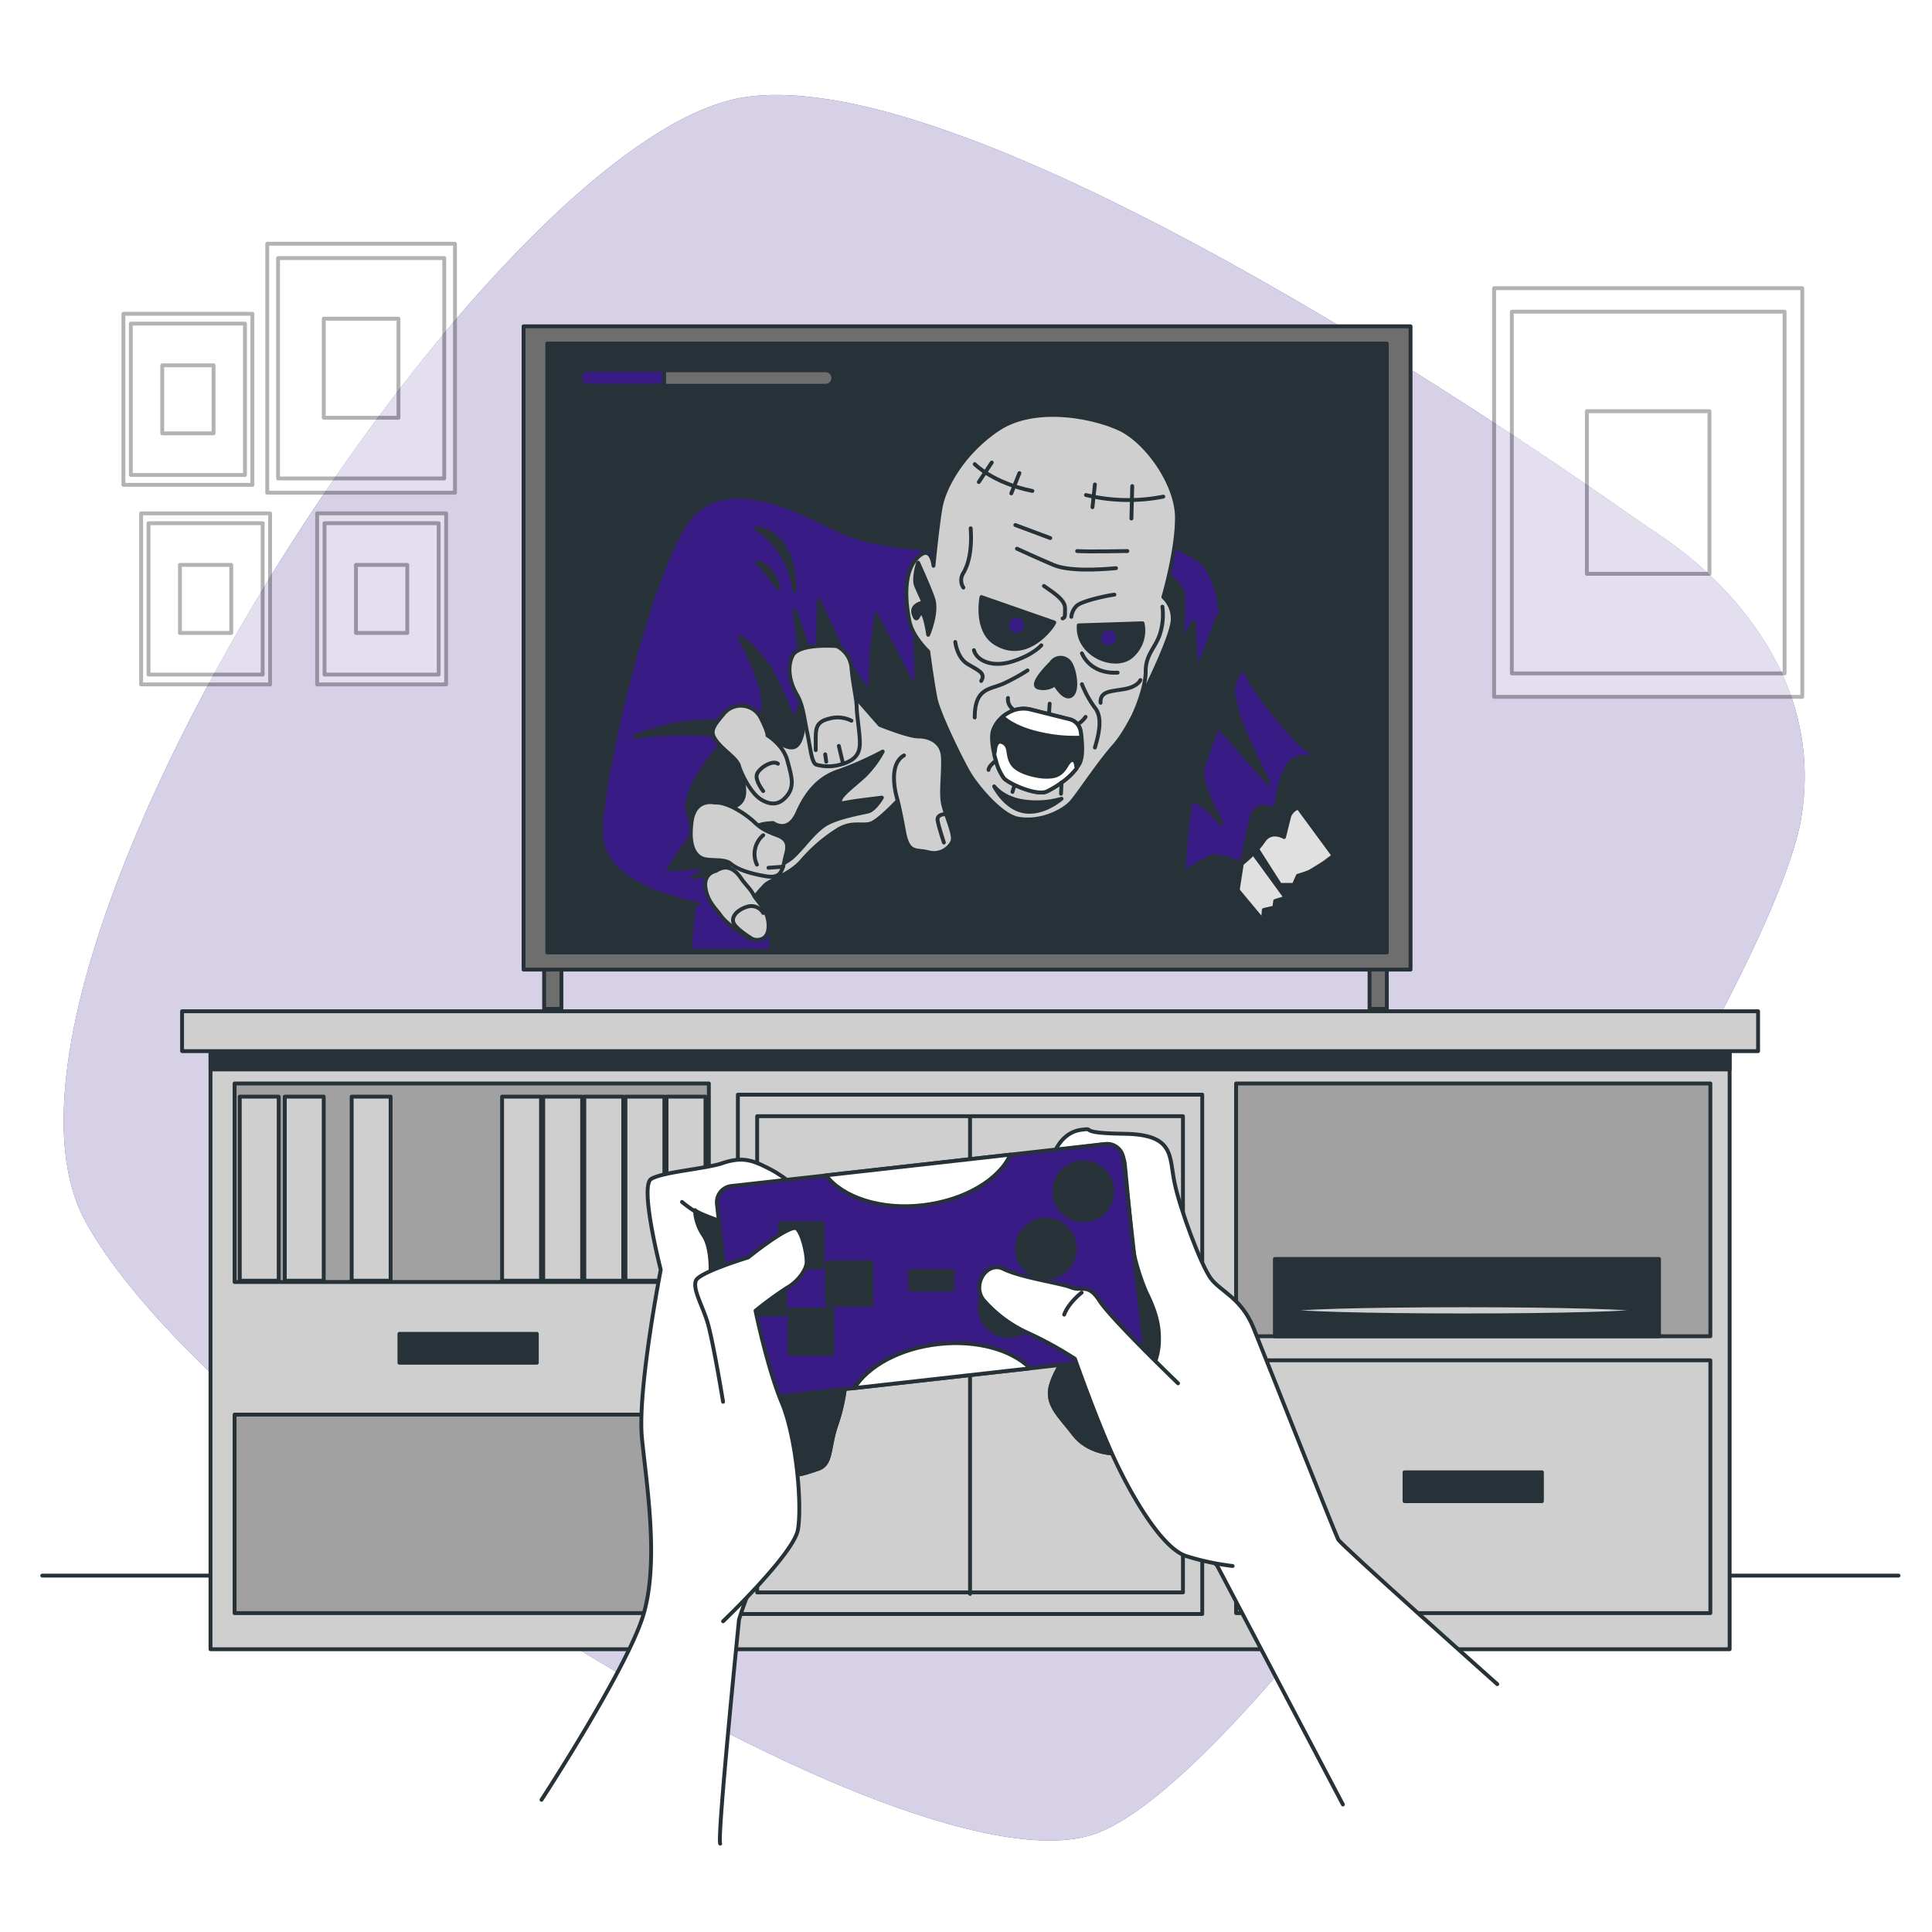 <svg class="animated" id="freepik_stories-horror-video-game" xmlns="http://www.w3.org/2000/svg" viewBox="0 0 500 500" version="1.1" xmlns:xlink="http://www.w3.org/1999/xlink" xmlns:svgjs="http://svgjs.com/svgjs"><style>svg#freepik_stories-horror-video-game:not(.animated) .animable {opacity: 0;}svg#freepik_stories-horror-video-game.animated #freepik--background-simple--inject-273 {animation: 6s Infinite  linear floating;animation-delay: 0s;}svg#freepik_stories-horror-video-game.animated #freepik--Hands--inject-273 {animation: 6s Infinite  linear floating;animation-delay: 0s;}            @keyframes floating {                0% {                    opacity: 1;                    transform: translateY(0px);                }                50% {                    transform: translateY(-10px);                }                100% {                    opacity: 1;                    transform: translateY(0px);                }            }        </style><g id="freepik--background-simple--inject-273" class="animable animator-active" style="transform-origin: 241.766px 250.451px;"><path d="M429.55,138.49q-4.23-2.81-8.38-5.73c-29.85-21-169.48-116.38-228.35-107.63C126.72,35-13.52,252,22.21,316.32s214.37,176,261.71,158.1S458.1,260.05,466.14,211.82C473,170.63,439.49,145.08,429.55,138.49Z" style="fill: rgb(57, 27, 133); transform-origin: 241.766px 250.451px;" id="elur1kvrk23hc" class="animable"></path><g id="elm0xxn5l9dio"><path d="M429.55,138.49q-4.23-2.81-8.38-5.73c-29.85-21-169.48-116.38-228.35-107.63C126.72,35-13.52,252,22.21,316.32s214.37,176,261.71,158.1S458.1,260.05,466.14,211.82C473,170.63,439.49,145.08,429.55,138.49Z" style="fill: rgb(255, 255, 255); opacity: 0.8; transform-origin: 241.766px 250.451px;" class="animable"></path></g></g><g id="freepik--Floor--inject-273" class="animable" style="transform-origin: 251.135px 407.76px;"><line x1="491.34" y1="407.76" x2="10.93" y2="407.76" style="fill: none; stroke: rgb(38, 50, 56); stroke-linecap: round; stroke-linejoin: round; transform-origin: 251.135px 407.76px;" id="elp5fvp7kopn" class="animable"></line></g><g id="freepik--Pictures--inject-273" class="animable" style="transform-origin: 248.755px 121.71px;"><g id="elqhezy7o8eo"><g style="opacity: 0.3; transform-origin: 426.55px 127.46px;" class="animable"><rect x="386.67" y="74.58" width="79.76" height="105.76" style="fill: rgb(255, 255, 255); stroke: rgb(0, 0, 0); stroke-linecap: round; stroke-linejoin: round; transform-origin: 426.55px 127.46px;" id="elycnv278hjv" class="animable"></rect><rect x="391.26" y="80.66" width="70.59" height="93.61" style="fill: rgb(255, 255, 255); stroke: rgb(0, 0, 0); stroke-linecap: round; stroke-linejoin: round; transform-origin: 426.555px 127.465px;" id="elnrha96w01d8" class="animable"></rect><rect x="410.68" y="106.42" width="31.73" height="42.08" style="fill: rgb(255, 255, 255); stroke: rgb(0, 0, 0); stroke-linecap: round; stroke-linejoin: round; transform-origin: 426.545px 127.46px;" id="elm6zj1wojwxj" class="animable"></rect></g></g><g id="el9pa31hxg6vt"><g style="opacity: 0.3; transform-origin: 74.415px 120.1px;" class="animable"><rect x="31.94" y="81.21" width="33.38" height="44.26" style="fill: rgb(255, 255, 255); stroke: rgb(0, 0, 0); stroke-linecap: round; stroke-linejoin: round; transform-origin: 48.63px 103.34px;" id="elu8zw88uwg9" class="animable"></rect><rect x="33.86" y="83.75" width="29.54" height="39.17" style="fill: rgb(255, 255, 255); stroke: rgb(0, 0, 0); stroke-linecap: round; stroke-linejoin: round; transform-origin: 48.63px 103.335px;" id="eldgq7wfg4nb" class="animable"></rect><rect x="41.99" y="94.54" width="13.28" height="17.61" style="fill: rgb(255, 255, 255); stroke: rgb(0, 0, 0); stroke-linecap: round; stroke-linejoin: round; transform-origin: 48.63px 103.345px;" id="eli7vbwt71kk" class="animable"></rect><rect x="82.08" y="132.86" width="33.38" height="44.26" style="fill: rgb(255, 255, 255); stroke: rgb(0, 0, 0); stroke-linecap: round; stroke-linejoin: round; transform-origin: 98.77px 154.99px;" id="eljyd8xa0fcvd" class="animable"></rect><rect x="83.99" y="135.41" width="29.54" height="39.17" style="fill: rgb(255, 255, 255); stroke: rgb(0, 0, 0); stroke-linecap: round; stroke-linejoin: round; transform-origin: 98.76px 154.995px;" id="el48s8qrwmquy" class="animable"></rect><rect x="92.12" y="146.19" width="13.28" height="17.61" style="fill: rgb(255, 255, 255); stroke: rgb(0, 0, 0); stroke-linecap: round; stroke-linejoin: round; transform-origin: 98.76px 154.995px;" id="elmzwxmh4du6" class="animable"></rect><g id="eld94j7fewm1t"><rect x="36.52" y="132.86" width="33.38" height="44.26" style="fill: rgb(255, 255, 255); stroke: rgb(0, 0, 0); stroke-linecap: round; stroke-linejoin: round; transform-origin: 53.21px 154.99px; transform: rotate(-90deg);" class="animable"></rect></g><g id="el633x5u1t5bx"><rect x="38.44" y="135.41" width="29.54" height="39.17" style="fill: rgb(255, 255, 255); stroke: rgb(0, 0, 0); stroke-linecap: round; stroke-linejoin: round; transform-origin: 53.21px 154.995px; transform: rotate(-90deg);" class="animable"></rect></g><g id="elxg9us1sg3l"><rect x="46.57" y="146.19" width="13.28" height="17.61" style="fill: rgb(255, 255, 255); stroke: rgb(0, 0, 0); stroke-linecap: round; stroke-linejoin: round; transform-origin: 53.21px 154.995px; transform: rotate(-90deg);" class="animable"></rect></g><rect x="69.16" y="63.08" width="48.59" height="64.44" style="fill: rgb(255, 255, 255); stroke: rgb(0, 0, 0); stroke-linecap: round; stroke-linejoin: round; transform-origin: 93.455px 95.3px;" id="elidbv4y0wef" class="animable"></rect><rect x="71.96" y="66.79" width="43.01" height="57.03" style="fill: rgb(255, 255, 255); stroke: rgb(0, 0, 0); stroke-linecap: round; stroke-linejoin: round; transform-origin: 93.465px 95.305px;" id="elhbyg2k406cc" class="animable"></rect><rect x="83.79" y="82.48" width="19.33" height="25.64" style="fill: rgb(255, 255, 255); stroke: rgb(0, 0, 0); stroke-linecap: round; stroke-linejoin: round; transform-origin: 93.455px 95.3px;" id="el5moznbl24ia" class="animable"></rect></g></g></g><g id="freepik--Device--inject-273" class="animable" style="transform-origin: 250.275px 172.775px;"><rect x="140.82" y="249.73" width="4.47" height="11.37" style="fill: rgb(110, 110, 110); stroke: rgb(38, 50, 56); stroke-linecap: round; stroke-linejoin: round; transform-origin: 143.055px 255.415px;" id="elti1uxl65g" class="animable"></rect><rect x="354.44" y="249.73" width="4.47" height="11.37" style="fill: rgb(110, 110, 110); stroke: rgb(38, 50, 56); stroke-linecap: round; stroke-linejoin: round; transform-origin: 356.675px 255.415px;" id="eldycb0avf8ts" class="animable"></rect><rect x="135.5" y="84.45" width="229.55" height="166.48" style="fill: rgb(110, 110, 110); stroke: rgb(38, 50, 56); stroke-linecap: round; stroke-linejoin: round; transform-origin: 250.275px 167.69px;" id="elwdodrpm72pk" class="animable"></rect><rect x="141.64" y="88.91" width="217.27" height="157.57" style="fill: rgb(38, 50, 56); stroke: rgb(38, 50, 56); stroke-linecap: round; stroke-linejoin: round; transform-origin: 250.275px 167.695px;" id="elvi45g4evngi" class="animable"></rect><polygon points="313.2 221.83 326.86 238.22 327.07 235.49 329.8 234.86 330.01 233.18 332.74 232.33 320.34 215.31 313.2 221.83" style="fill: rgb(224, 224, 224); stroke: rgb(38, 50, 56); stroke-linecap: round; stroke-linejoin: round; transform-origin: 322.97px 226.765px;" id="eltbufbrcn6g" class="animable"></polygon><path d="M320.34,215.31l-7.14,6.52,7.12,8.55,1.07-6.87a38.52,38.52,0,0,0,3-2.7Z" style="fill: rgb(38, 50, 56); stroke: rgb(38, 50, 56); stroke-linecap: round; stroke-linejoin: round; transform-origin: 318.795px 222.845px;" id="el1g1pbp6hjs5" class="animable"></path><path d="M330.43,201.44l14.71,20-2.52,1.89s-2.95,1.89-3.79,2.31a27.33,27.33,0,0,1-2.94,1L334.84,229h-3.57L319.71,210.9s0-1.89,2.31-4.41S330.43,201.44,330.43,201.44Z" style="fill: rgb(224, 224, 224); stroke: rgb(38, 50, 56); stroke-linecap: round; stroke-linejoin: round; transform-origin: 332.425px 215.22px;" id="elb6fjk9ih72s" class="animable"></path><path d="M330.43,201.44s-6.1,2.53-8.41,5.05-2.31,4.41-2.31,4.41l5.65,8.83a20.17,20.17,0,0,0,1.64-2.1c2-3,5.31-1,5.31-1l1.32-5.31A3.71,3.71,0,0,1,336,209Z" style="fill: rgb(38, 50, 56); stroke: rgb(38, 50, 56); stroke-linecap: round; stroke-linejoin: round; transform-origin: 327.855px 210.585px;" id="elzxra9o268q8" class="animable"></path><path d="M314.25,161.73s6.3,8,8.82,13.45,12.19,16.39,14.5,18.28a40.62,40.62,0,0,0,6.94,4s-8.41-4-11.14.63-3.15,11.35-3.15,11.35-5.05-2.1-6.1,1.47-2.73,12.61-2.73,12.61-6.3-2.73-8.19-1.68-6.94,4-6.94,4l-1.89,2.52s-.63-8.61,0-13.24,1.47-14.29,3.78-24.58S314.25,161.73,314.25,161.73Z" style="fill: rgb(57, 27, 133); stroke: rgb(38, 50, 56); stroke-linecap: round; stroke-linejoin: round; transform-origin: 324.3px 195.045px;" id="elvpvidi9getn" class="animable"></path><path d="M315.3,188l13,14.71s-7.57-15.55-8.2-18.92-1.68-4.62-.42-7.56a30.46,30.46,0,0,1,2.05-3.56A103.77,103.77,0,0,0,314.49,162l-.37.32c-.67,3.27-3.9,19-6,28.17a242.07,242.07,0,0,0-3.74,24.32c1-2.3,2.43-5.55,3.32-7.09,1.47-2.52,8.41,5.46,8.41,5.46s-5.46-10.29-5-13.45S315.3,188,315.3,188Z" style="fill: rgb(38, 50, 56); stroke: rgb(38, 50, 56); stroke-linecap: round; stroke-linejoin: round; transform-origin: 316.34px 188.405px;" id="elchfnlup6z4e" class="animable"></path><path d="M244.48,142.4s-17-.63-25.84-4.42-27.32-15.54-38.67-5.46-25.84,75-24.37,84.47,11.77,13.45,20,15.76,4,.84,4,.84L178.5,246H305.21l1.05-20.17s1.05-18.49,3.16-24.8,7.14-22.48,6.93-31.52,0-21.22-7.36-25.42-12.39-4.83-19.12-4.2-28.79-.21-31.94,0S244.48,142.4,244.48,142.4Z" style="fill: rgb(57, 27, 133); stroke: rgb(38, 50, 56); stroke-linecap: round; stroke-linejoin: round; transform-origin: 235.926px 187.266px;" id="elkjb1arqo60s" class="animable"></path><path d="M316.35,169.5c-.05-2.24-.08-4.69-.2-7.16l-1.06-2.71s-4.2,12.19-5,13S309,160.89,309,160.89l-3.15,5.25s.63-9.24.42-12.19-5.25-6.09-6.09-6.51-34.13-5-40.14,1.05-14.49,8.83-16.6,9a48.21,48.21,0,0,0-6.3,1.47,59.93,59.93,0,0,0-.21,7.56c.21,2.94.21,11.77.21,11.77a37,37,0,0,1-3.78-6.51c-2.52-5-6.52-12.19-6.52-12.82a124.38,124.38,0,0,0-1.47,14.08,21.48,21.48,0,0,1-.63,6.09s-5.46-7.77-7.56-12.4-5.26-11.34-5.26-11.34l-.42,18.7-5.88-16s2.73,19.54,1.89,22.69-1.47,4.83-2.1,5.05-2.94-8.2-6.93-13.87-7.15-7.15-7.15-7.15,5.46,10.3,6.09,15.34-1,6.52-2.31,6.73-11.13-.63-17.86.21a54.52,54.52,0,0,0-13,3.57s17.66-1.89,20.81,0l2.64,1.58c-.5.05-1.45.65-3.27,3-3.37,4.41-7.36,11.14-6.52,14.71s1.68,6.09,1,6.51S173,225,173,225l10.51-.63-4.21,2.73,5.89-1.05s-.63.63.84,2.31,6.51,4.83,6.51,4.83l2.73,1.27-9.66.42s2.31,1.89,7.35,2.52,5.68,1.05,6.31,1.05c.44,0,.26,4.72.12,7.56H305.21l1.05-20.17s1.05-18.49,3.16-24.8S316.56,178.54,316.35,169.5Z" style="fill: rgb(38, 50, 56); stroke: rgb(38, 50, 56); stroke-linecap: round; stroke-linejoin: round; transform-origin: 240.303px 195.697px;" id="elqpp51985sa" class="animable"></path><path d="M220.08,178.9l7.61,8.7s7.35,3,10.06,3,6,1.36,6.26,5.17-.55,9,0,12,3.26,8.43,2.44,10.06a5.35,5.35,0,0,1-6.25,2.72c-3.26-.82-5.16.54-6.25-5.44s-1.63-7.88-1.63-7.88-4.35,4.62-6.53,5.71-4.89-.55-8.7,1.63A41.3,41.3,0,0,0,207.3,223c-3,3.26-7.61,4.62-9.24,6a41.79,41.79,0,0,0-4.62,5.71s-7.61-3-5.71-6.26,0-3,1.36-4.89-3-13.87-1.9-14.14,5.43-.27,5.43-4.62-3-10.06-3-11.15,5.71-12,7.34-7.61,6,7.89,8.43,7.34,3-6.52,2.72-10.87,4.62-6,6.25-6.53S220.08,178.9,220.08,178.9Z" style="fill: rgb(207, 207, 207); stroke: rgb(38, 50, 56); stroke-linecap: round; stroke-linejoin: round; transform-origin: 216.807px 205.317px;" id="elci4ygzuhqrv" class="animable"></path><path d="M200.1,213s3.82,2.92,6.3-2.7,5.85-9.23,10.8-10.8a83,83,0,0,0,11.25-5,27.2,27.2,0,0,1-4.72,6.3c-2.7,2.47-6.08,4.95-6.3,6.3s0,.67,5.4,0l5.4-.68s-1.8,3.15-3.6,3.6-8.78,1.58-11.71,3.83-4.61,4.89-7.42,7.65-12.6,7.2-12.6.45S194.25,213.21,200.1,213Z" style="fill: rgb(38, 50, 56); stroke: rgb(38, 50, 56); stroke-linecap: round; stroke-linejoin: round; transform-origin: 210.675px 210.003px;" id="eljxnfw5btcyh" class="animable"></path><path d="M232.32,207.18s-3-9,1.63-11.69" style="fill: none; stroke: rgb(38, 50, 56); stroke-linecap: round; stroke-linejoin: round; transform-origin: 232.657px 201.335px;" id="elnodn8t3ptkd" class="animable"></path><path d="M244.55,210.71s-2.17,0-1.9,1.63,1.63,5.71,1.63,5.71" style="fill: none; stroke: rgb(38, 50, 56); stroke-linecap: round; stroke-linejoin: round; transform-origin: 243.588px 214.38px;" id="elwnbyks2nix" class="animable"></path><path d="M216.55,167.21s-9.79-.81-11.42,2.45-.54,7.34,1.09,10.06,1.9,6.25,2.72,10.06,1.08,7.88,2.44,8.15a11.58,11.58,0,0,0,6.8-.27c3.53-1.09,4.35-3,4.35-5.43s-.82-7.35-.82-9.25-1.08-6.52-1.36-10.33A6.94,6.94,0,0,0,216.55,167.21Z" style="fill: rgb(207, 207, 207); stroke: rgb(38, 50, 56); stroke-linecap: round; stroke-linejoin: round; transform-origin: 213.427px 182.718px;" id="el3f96u1o71wd" class="animable"></path><path d="M220.35,186.52a7.93,7.93,0,0,0-5.7-.55c-3.54.82-3.54,2.72-3.54,5.44v2.72" style="fill: none; stroke: rgb(38, 50, 56); stroke-linecap: round; stroke-linejoin: round; transform-origin: 215.73px 189.903px;" id="elm3tn5vbp199" class="animable"></path><line x1="218.18" y1="197.66" x2="217.09" y2="193.04" style="fill: none; stroke: rgb(38, 50, 56); stroke-linecap: round; stroke-linejoin: round; transform-origin: 217.635px 195.35px;" id="el2apelyf2bx3" class="animable"></line><line x1="213.83" y1="197.12" x2="213.56" y2="195.22" style="fill: none; stroke: rgb(38, 50, 56); stroke-linecap: round; stroke-linejoin: round; transform-origin: 213.695px 196.17px;" id="elzt4k8rok41k" class="animable"></line><path d="M198.61,190.32s.27-.54-1.64-4.35a5.75,5.75,0,0,0-9.78-1.09c-3,3.54-3.54,4.63-1.63,7.07s5.16,4.35,5.7,6.26,3,7.06,5.71,8.7,4.9,1.36,6.8-1.09,1.09-4.9,0-9S198.61,190.32,198.61,190.32Z" style="fill: rgb(207, 207, 207); stroke: rgb(38, 50, 56); stroke-linecap: round; stroke-linejoin: round; transform-origin: 194.677px 195.287px;" id="el2putfqijbi4" class="animable"></path><path d="M197.52,204.73s-2.18-2.72-1.63-4.35,4.07-3.81,5.43-2.72" style="fill: none; stroke: rgb(38, 50, 56); stroke-linecap: round; stroke-linejoin: round; transform-origin: 198.561px 201.048px;" id="eljxbt0hwwdx" class="animable"></path><path d="M185,207.72s-5.16-1.36-6,4.89.82,8.7,2.72,9.52,5.71,0,7.34,1.36,4.35,2.45,9,3.26,4.35-1.9,5.44-6-2.18-4.35-3.81-5.16a12.85,12.85,0,0,1-4.35-2.72C193.71,211.26,188.55,207.45,185,207.72Z" style="fill: rgb(207, 207, 207); stroke: rgb(38, 50, 56); stroke-linecap: round; stroke-linejoin: round; transform-origin: 191.247px 217.244px;" id="elixna78z826" class="animable"></path><path d="M195.89,223.76a6.4,6.4,0,0,1,1.63-7.61" style="fill: none; stroke: rgb(38, 50, 56); stroke-linecap: round; stroke-linejoin: round; transform-origin: 196.397px 219.955px;" id="el9x4l30p99" class="animable"></path><line x1="202.68" y1="224.31" x2="198.88" y2="224.58" style="fill: none; stroke: rgb(38, 50, 56); stroke-linecap: round; stroke-linejoin: round; transform-origin: 200.78px 224.445px;" id="el2kg83ogel3r" class="animable"></line><path d="M185.28,225.39s-3.26.55-2.71,4.35,3,5.71,4.07,7.34,6,5.44,8.16,6,4.35-.27,4.08-4.07-3-5.71-3.81-7.34-2.17-2.72-3.26-4.35S188.55,223.22,185.28,225.39Z" style="fill: rgb(207, 207, 207); stroke: rgb(38, 50, 56); stroke-linecap: round; stroke-linejoin: round; transform-origin: 190.705px 233.888px;" id="elx5tle579nud" class="animable"></path><path d="M197.52,236.27a3.54,3.54,0,0,0-4.08-1.63c-2.72.81-4.35,2.71-3.53,4.35s4.89,4.07,4.89,4.07" style="fill: none; stroke: rgb(38, 50, 56); stroke-linecap: round; stroke-linejoin: round; transform-origin: 193.609px 238.776px;" id="elf362h9n0gk6" class="animable"></path><path d="M195.73,136.72a23.08,23.08,0,0,1,9.88,16.18S206.24,138,195.73,136.72Z" style="fill: rgb(38, 50, 56); stroke: rgb(38, 50, 56); stroke-linecap: round; stroke-linejoin: round; transform-origin: 200.674px 144.81px;" id="eltpcpywi31th" class="animable"></path><path d="M195.94,145.55s4,4.2,5.05,6.3S200.78,146.6,195.94,145.55Z" style="fill: rgb(38, 50, 56); stroke: rgb(38, 50, 56); stroke-linecap: round; stroke-linejoin: round; transform-origin: 198.637px 148.888px;" id="el5bp2qbzyjba" class="animable"></path><path d="M241.58,146.42s-.54-6-4.33-1.9-2.7,12.18-1.89,16.24,4.87,7.84,4.87,7.84,1.08,8.12,1.89,12.17,6.69,15.93,8.58,19.18,8.25,11.12,12.81,11.92c6.06,1.07,11.89-2.15,13.78-4.31s7-10,11.09-14.61,8.12-14.61,8.12-14.61,7.3-14.61,7-18.4a7.54,7.54,0,0,0-2.43-5.41s3.52-11.9,3.52-20.56-7.85-19.75-14.88-23-22.19-6.23-31.66.27-13.79,15.42-14.61,20S241.58,146.42,241.58,146.42Z" style="fill: rgb(207, 207, 207); stroke: rgb(38, 50, 56); stroke-linecap: round; stroke-linejoin: round; transform-origin: 269.578px 159.731px;" id="ela0qygeeqg" class="animable"></path><path d="M300.83,157a16.38,16.38,0,0,1-.54,6.76c-1.09,3.79-3.79,5.41-3.79,10s-3,11.09-3,11.09" style="fill: none; stroke: rgb(38, 50, 56); stroke-linecap: round; stroke-linejoin: round; transform-origin: 297.233px 170.925px;" id="elajs5rr6lqji" class="animable"></path><path d="M279.18,161.84l16.51-.54a8.77,8.77,0,0,1-3,8.65C288.38,173.47,278.64,169.41,279.18,161.84Z" style="fill: rgb(38, 50, 56); stroke: rgb(38, 50, 56); stroke-linecap: round; stroke-linejoin: round; transform-origin: 287.525px 166.266px;" id="elhrkbk41kwp4" class="animable"></path><path d="M272.85,161.1,254,154.53s-1.76,8.73,3.7,12C265.71,171.4,272.31,162.45,272.85,161.1Z" style="fill: rgb(38, 50, 56); stroke: rgb(38, 50, 56); stroke-linecap: round; stroke-linejoin: round; transform-origin: 263.29px 161.249px;" id="elj5cf6liccs" class="animable"></path><path d="M272,171.61s-5.67,5.46-3.36,6.3a5,5,0,0,0,4.41-.84s2.31,4.2,4.2,2.94.85-6.93-.42-8.61A2.93,2.93,0,0,0,272,171.61Z" style="fill: rgb(38, 50, 56); stroke: rgb(38, 50, 56); stroke-linecap: round; stroke-linejoin: round; transform-origin: 273.186px 175.238px;" id="el6iz3mzhcdrj" class="animable"></path><path d="M279.37,197.66a15.69,15.69,0,0,1-4.64,4.85A28,28,0,0,1,271,204.8c-2.52,1.27-9.67-1.88-11.14-3.36a13.13,13.13,0,0,1-2.1-4.57c-.8-2.64-1.3-5.75-.84-7.62a8.19,8.19,0,0,1,4.11-4.79,7.72,7.72,0,0,1,5.56-.88l10.27,2.57a3.82,3.82,0,0,1,2.83,3.09c0,.18.06.38.09.59C280.11,192.35,280.36,195.81,279.37,197.66Z" style="fill: rgb(38, 50, 56); stroke: rgb(38, 50, 56); stroke-linecap: round; stroke-linejoin: round; transform-origin: 268.408px 194.248px;" id="elar73cyfd0l" class="animable"></path><path d="M271,204.8a28,28,0,0,0,3.77-2.29,18.32,18.32,0,0,0,3.81-3.58c-.05-2.48-1.2-3.13-2.54-.85-1.47,2.52-2.94,2.94-5.25,2.94s-7.35-1.05-8.82-3.36-.42-4.41-2.32-5.46-2.1,1.68-2.1,1.68-.09.55-.22,1.39c.13.54.27,1.08.43,1.6a13.13,13.13,0,0,0,2.1,4.57C261.29,202.92,268.44,206.07,271,204.8Z" style="fill: rgb(255, 255, 255); stroke: rgb(38, 50, 56); stroke-linecap: round; stroke-linejoin: round; transform-origin: 267.955px 198.527px;" id="elfrcl4i65u5i" class="animable"></path><path d="M279.88,190.89c-.05-.37-.09-.72-.14-1.06s-.06-.41-.09-.59a3.82,3.82,0,0,0-2.83-3.09l-10.27-2.57a7.72,7.72,0,0,0-5.56.88,9.31,9.31,0,0,0-1.56,1.06c1,.93,3.84,3.08,9.64,4.37A39.69,39.69,0,0,0,279.88,190.89Z" style="fill: rgb(255, 255, 255); stroke: rgb(38, 50, 56); stroke-linecap: round; stroke-linejoin: round; transform-origin: 269.655px 187.165px;" id="elo45wc5rc8l" class="animable"></path><path d="M269.49,167s-2.1,2.52-7.56,4.21-9.25-.42-9.88-2.95" style="fill: none; stroke: rgb(38, 50, 56); stroke-linecap: round; stroke-linejoin: round; transform-origin: 260.77px 169.409px;" id="el0pzwdhdvqksc" class="animable"></path><path d="M280,169.08s2,5.43,9.24,5" style="fill: none; stroke: rgb(38, 50, 56); stroke-linecap: round; stroke-linejoin: round; transform-origin: 284.62px 171.592px;" id="elw9e9aygr26j" class="animable"></path><path d="M275,160.05c.63-.21.63-.42.63-2.73s-3.78-4.42-5.46-5.68" style="fill: none; stroke: rgb(38, 50, 56); stroke-linecap: round; stroke-linejoin: round; transform-origin: 272.9px 155.845px;" id="elhhnlpgyr4n" class="animable"></path><path d="M277.26,159.63a4.61,4.61,0,0,1,1.27-2.73c1.26-1.47,9.24-3,9.87-3" style="fill: none; stroke: rgb(38, 50, 56); stroke-linecap: round; stroke-linejoin: round; transform-origin: 282.83px 156.765px;" id="ely5ragfpx7cr" class="animable"></path><path d="M265.92,173.5a51.87,51.87,0,0,1-6.1,3.36c-3.57,1.68-7.56,1-7.56,8.82" style="fill: none; stroke: rgb(38, 50, 56); stroke-linecap: round; stroke-linejoin: round; transform-origin: 259.09px 179.59px;" id="elhsi8u1ko32" class="animable"></path><path d="M280,177.07a27,27,0,0,0,3.36,6.09c1.89,2.31,1.26,6.1,0,10.3" style="fill: none; stroke: rgb(38, 50, 56); stroke-linecap: round; stroke-linejoin: round; transform-origin: 282.276px 185.265px;" id="elwsk6xsf2ne9" class="animable"></path><path d="M295.13,176s-.63,1.68-4,2.31-6.51.42-6.3,3.57" style="fill: none; stroke: rgb(38, 50, 56); stroke-linecap: round; stroke-linejoin: round; transform-origin: 289.975px 178.94px;" id="el018bbfr1aqn7i" class="animable"></path><path d="M247.22,166.14s.42,4,3.15,5.68,4.83,2.31,3.57,4.41" style="fill: none; stroke: rgb(38, 50, 56); stroke-linecap: round; stroke-linejoin: round; transform-origin: 250.767px 171.185px;" id="elrq44t27l41h" class="animable"></path><path d="M249.32,152.06a3.45,3.45,0,0,1,0-3.78c1.26-2.1,2.31-5.88,1.89-11.56" style="fill: none; stroke: rgb(38, 50, 56); stroke-linecap: round; stroke-linejoin: round; transform-origin: 250.03px 144.39px;" id="els0e5srd5a4p" class="animable"></path><path d="M240.22,164.29s2.53-5.89,1.26-9.46-3.87-9.22-3.87-9.22-1.37,4.13-.47,6.12S239,155.9,239,155.9s-3.45.54-2.54,3.08,1.09-.18,2-.36S240.22,164.29,240.22,164.29Z" style="fill: rgb(38, 50, 56); stroke: rgb(38, 50, 56); stroke-linecap: round; stroke-linejoin: round; transform-origin: 239.072px 154.95px;" id="elmbh0dprpg1" class="animable"></path><path d="M252.26,120.12s4.62,4.84,14.92,6.94" style="fill: none; stroke: rgb(38, 50, 56); stroke-linecap: round; stroke-linejoin: round; transform-origin: 259.72px 123.59px;" id="elr2xb71hzm6" class="animable"></path><path d="M281.05,128.11a46.74,46.74,0,0,0,20,.42" style="fill: none; stroke: rgb(38, 50, 56); stroke-linecap: round; stroke-linejoin: round; transform-origin: 291.05px 128.761px;" id="ela7upbgx2nyg" class="animable"></path><line x1="256.67" y1="119.7" x2="253.31" y2="124.75" style="fill: none; stroke: rgb(38, 50, 56); stroke-linecap: round; stroke-linejoin: round; transform-origin: 254.99px 122.225px;" id="el7bdnjaok1a" class="animable"></line><line x1="263.82" y1="122.44" x2="261.72" y2="127.69" style="fill: none; stroke: rgb(38, 50, 56); stroke-linecap: round; stroke-linejoin: round; transform-origin: 262.77px 125.065px;" id="el57fyv0oanet" class="animable"></line><line x1="283.36" y1="125.38" x2="282.73" y2="131.26" style="fill: none; stroke: rgb(38, 50, 56); stroke-linecap: round; stroke-linejoin: round; transform-origin: 283.045px 128.32px;" id="el482hp1jclv6" class="animable"></line><line x1="293.02" y1="125.8" x2="292.81" y2="134.2" style="fill: none; stroke: rgb(38, 50, 56); stroke-linecap: round; stroke-linejoin: round; transform-origin: 292.915px 130px;" id="elbm0rps8wpoj" class="animable"></line><path d="M263.19,142s5.46,2.52,9.45,4.2,11.56,1.26,16.18.84" style="fill: none; stroke: rgb(38, 50, 56); stroke-linecap: round; stroke-linejoin: round; transform-origin: 276.005px 144.708px;" id="elp6rrgaughq" class="animable"></path><path d="M291.76,142.61s-10.5.21-13,0" style="fill: none; stroke: rgb(38, 50, 56); stroke-linecap: round; stroke-linejoin: round; transform-origin: 285.26px 142.657px;" id="elkeivrh8f22c" class="animable"></path><line x1="262.77" y1="135.88" x2="271.8" y2="139.25" style="fill: none; stroke: rgb(38, 50, 56); stroke-linecap: round; stroke-linejoin: round; transform-origin: 267.285px 137.565px;" id="el7pnl9totz7h" class="animable"></line><path d="M265.5,161.83a2.42,2.42,0,1,1-2.42-2.41A2.42,2.42,0,0,1,265.5,161.83Z" style="fill: rgb(57, 27, 133); stroke: rgb(38, 50, 56); stroke-linecap: round; stroke-linejoin: round; transform-origin: 263.08px 161.84px;" id="elvh1qi39ig9" class="animable"></path><circle cx="286.93" cy="165.09" r="2.42" style="fill: rgb(57, 27, 133); stroke: rgb(38, 50, 56); stroke-linecap: round; stroke-linejoin: round; transform-origin: 286.93px 165.09px;" id="eldqd2bx3i47u" class="animable"></circle><path d="M257.29,203.51s2.31,3.2,7.83,3.91a22.9,22.9,0,0,0,9.61-.71s-4.63,4.07-9.61,3.28S257.29,203.51,257.29,203.51Z" style="fill: rgb(38, 50, 56); stroke: rgb(38, 50, 56); stroke-linecap: round; stroke-linejoin: round; transform-origin: 266.01px 206.801px;" id="elfex2wml3abn" class="animable"></path><path d="M262,183.41a3.22,3.22,0,0,1-1.14-2.77" style="fill: none; stroke: rgb(38, 50, 56); stroke-linecap: round; stroke-linejoin: round; transform-origin: 261.423px 182.025px;" id="elz2z29gmk2r" class="animable"></path><line x1="271.49" y1="184.56" x2="271.65" y2="182.11" style="fill: none; stroke: rgb(38, 50, 56); stroke-linecap: round; stroke-linejoin: round; transform-origin: 271.57px 183.335px;" id="elkgjbkl3dmer" class="animable"></line><path d="M279.32,187.17a7.08,7.08,0,0,0,1.63-1.64" style="fill: none; stroke: rgb(38, 50, 56); stroke-linecap: round; stroke-linejoin: round; transform-origin: 280.135px 186.35px;" id="elmuj6oelpy7" class="animable"></path><path d="M257.72,196.87s-1.89,1.39-1.89,2.37" style="fill: none; stroke: rgb(38, 50, 56); stroke-linecap: round; stroke-linejoin: round; transform-origin: 256.775px 198.055px;" id="elmspdym2rv5" class="animable"></path><line x1="262.52" y1="203.31" x2="262.03" y2="204.94" style="fill: none; stroke: rgb(38, 50, 56); stroke-linecap: round; stroke-linejoin: round; transform-origin: 262.275px 204.125px;" id="el9g5pvepe8pe" class="animable"></line><line x1="274.73" y1="202.51" x2="274.59" y2="205.43" style="fill: none; stroke: rgb(38, 50, 56); stroke-linecap: round; stroke-linejoin: round; transform-origin: 274.66px 203.97px;" id="eljrw7vs3rvw8" class="animable"></line><path d="M213.67,99.83H152.21a2,2,0,0,1-2-2h0a2,2,0,0,1,2-2h61.46a2,2,0,0,1,2,2h0A2,2,0,0,1,213.67,99.83Z" style="fill: rgb(110, 110, 110); stroke: rgb(38, 50, 56); stroke-linecap: round; stroke-linejoin: round; transform-origin: 182.94px 97.83px;" id="el9rsrxytw4gv" class="animable"></path><path d="M171.87,95.76H152.21a2,2,0,1,0,0,4.07h19.66Z" style="fill: rgb(57, 27, 133); stroke: rgb(38, 50, 56); stroke-linecap: round; stroke-linejoin: round; transform-origin: 161.023px 97.795px;" id="el7df7z2ioy1r" class="animable"></path></g><g id="freepik--Furniture--inject-273" class="animable" style="transform-origin: 251.055px 344.265px;"><rect x="54.48" y="270.45" width="393.15" height="156.37" style="fill: rgb(207, 207, 207); stroke: rgb(38, 50, 56); stroke-linecap: round; stroke-linejoin: round; transform-origin: 251.055px 348.635px;" id="elz3eyh644t2r" class="animable"></rect><rect x="54.48" y="270.45" width="393.15" height="6.32" style="fill: rgb(38, 50, 56); stroke: rgb(38, 50, 56); stroke-linecap: round; stroke-linejoin: round; transform-origin: 251.055px 273.61px;" id="el21w75zfa2jy" class="animable"></rect><rect x="190.96" y="283.3" width="120.18" height="134.4" style="fill: rgb(207, 207, 207); stroke: rgb(38, 50, 56); stroke-linecap: round; stroke-linejoin: round; transform-origin: 251.05px 350.5px;" id="elwpdw8r7p5an" class="animable"></rect><rect x="195.95" y="288.88" width="110.2" height="123.23" style="fill: rgb(207, 207, 207); stroke: rgb(38, 50, 56); stroke-linecap: round; stroke-linejoin: round; transform-origin: 251.05px 350.495px;" id="el22ihwfd7cdh" class="animable"></rect><line x1="251.05" y1="289.02" x2="251.05" y2="412.49" style="fill: rgb(255, 255, 255); stroke: rgb(38, 50, 56); stroke-linecap: round; stroke-linejoin: round; transform-origin: 251.05px 350.755px;" id="elm1mhrcwg6a" class="animable"></line><rect x="60.71" y="366.1" width="122.74" height="51.38" style="fill: rgb(161, 161, 161); stroke: rgb(38, 50, 56); stroke-linecap: round; stroke-linejoin: round; transform-origin: 122.08px 391.79px;" id="elw2x39qqvu2r" class="animable"></rect><rect x="60.71" y="280.4" width="122.74" height="51.38" style="fill: rgb(161, 161, 161); stroke: rgb(38, 50, 56); stroke-linecap: round; stroke-linejoin: round; transform-origin: 122.08px 306.09px;" id="elhlvg5lmaxdc" class="animable"></rect><rect x="319.9" y="280.4" width="122.74" height="65.42" style="fill: rgb(161, 161, 161); stroke: rgb(38, 50, 56); stroke-linecap: round; stroke-linejoin: round; transform-origin: 381.27px 313.11px;" id="el6dtvw1reacg" class="animable"></rect><rect x="319.9" y="352.05" width="122.74" height="65.42" style="fill: rgb(207, 207, 207); stroke: rgb(38, 50, 56); stroke-linecap: round; stroke-linejoin: round; transform-origin: 381.27px 384.76px;" id="el3ye06z7akr9" class="animable"></rect><rect x="363.49" y="381.03" width="35.56" height="7.47" style="fill: rgb(38, 50, 56); stroke: rgb(38, 50, 56); stroke-linecap: round; stroke-linejoin: round; transform-origin: 381.27px 384.765px;" id="elgojda2dr776" class="animable"></rect><rect x="103.37" y="345.2" width="35.56" height="7.47" style="fill: rgb(38, 50, 56); stroke: rgb(38, 50, 56); stroke-linecap: round; stroke-linejoin: round; transform-origin: 121.15px 348.935px;" id="elb1ysqwkfuns" class="animable"></rect><rect x="47.12" y="261.71" width="407.87" height="10.32" style="fill: rgb(207, 207, 207); stroke: rgb(38, 50, 56); stroke-linecap: round; stroke-linejoin: round; transform-origin: 251.055px 266.87px;" id="elw62dy8cxg98" class="animable"></rect><rect x="329.94" y="325.82" width="99.41" height="20.01" style="fill: rgb(38, 50, 56); stroke: rgb(38, 50, 56); stroke-linecap: round; stroke-linejoin: round; transform-origin: 379.645px 335.825px;" id="eljmjce45q0zk" class="animable"></rect><path d="M424.67,339.11c0-.72-20.51-1.3-45.8-1.3s-45.8.58-45.8,1.3,20.51,1.31,45.8,1.31S424.67,339.83,424.67,339.11Z" style="fill: rgb(207, 207, 207); stroke: rgb(38, 50, 56); stroke-linecap: round; stroke-linejoin: round; transform-origin: 378.87px 339.115px;" id="eleb41rgkawbc" class="animable"></path><rect x="62.05" y="283.81" width="10.08" height="47.64" style="fill: rgb(207, 207, 207); stroke: rgb(38, 50, 56); stroke-linecap: round; stroke-linejoin: round; transform-origin: 67.09px 307.63px;" id="el980ouxi92m" class="animable"></rect><rect x="73.7" y="283.81" width="10.08" height="47.64" style="fill: rgb(207, 207, 207); stroke: rgb(38, 50, 56); stroke-linecap: round; stroke-linejoin: round; transform-origin: 78.74px 307.63px;" id="eliqgb6yk219m" class="animable"></rect><rect x="172.5" y="283.81" width="10.08" height="47.64" style="fill: rgb(207, 207, 207); stroke: rgb(38, 50, 56); stroke-linecap: round; stroke-linejoin: round; transform-origin: 177.54px 307.63px;" id="elel1gzt07pnq" class="animable"></rect><rect x="161.86" y="283.81" width="10.08" height="47.64" style="fill: rgb(207, 207, 207); stroke: rgb(38, 50, 56); stroke-linecap: round; stroke-linejoin: round; transform-origin: 166.9px 307.63px;" id="elwyqwpje7m3" class="animable"></rect><rect x="151.22" y="283.81" width="10.08" height="47.64" style="fill: rgb(207, 207, 207); stroke: rgb(38, 50, 56); stroke-linecap: round; stroke-linejoin: round; transform-origin: 156.26px 307.63px;" id="el90ckvdjolf9" class="animable"></rect><rect x="140.58" y="283.81" width="10.08" height="47.64" style="fill: rgb(207, 207, 207); stroke: rgb(38, 50, 56); stroke-linecap: round; stroke-linejoin: round; transform-origin: 145.62px 307.63px;" id="el1dd4vw7h4j7" class="animable"></rect><rect x="129.94" y="283.81" width="10.08" height="47.64" style="fill: rgb(207, 207, 207); stroke: rgb(38, 50, 56); stroke-linecap: round; stroke-linejoin: round; transform-origin: 134.98px 307.63px;" id="el315d0nnxcke" class="animable"></rect><g id="el19yteoyrw33"><rect x="91.01" y="283.81" width="10.08" height="47.64" style="fill: rgb(207, 207, 207); stroke: rgb(38, 50, 56); stroke-linecap: round; stroke-linejoin: round; transform-origin: 96.05px 307.63px; transform: rotate(-15.87deg);" class="animable"></rect></g></g><g id="freepik--Hands--inject-273" class="animable" style="transform-origin: 263.815px 384.686px;"><path d="M140.14,465.79s22.29-34.17,26.37-47.9.87-33.26-.37-45.63S171,328.61,171,328.61s-5.56-21.64-2.47-23.5,14-2.59,18.42-4.08,7.05-1.11,11,.87a30.55,30.55,0,0,1,5.69,3.46l-2.72,4.2-10.39,2.23,6.68,34.87s20.28,5.2,21.27,6.93.12,9-2,15.08-1.11,10.27-4.82,11.5-5.94,2-6.31.87-5.07,18.18-8.41,24.24a84.43,84.43,0,0,0-5.68,13.85s-5.73,56.67-4.87,58" style="fill: rgb(255, 255, 255); stroke: rgb(38, 50, 56); stroke-linecap: round; stroke-linejoin: round; transform-origin: 179.514px 388.626px;" id="el2x54w9y3xvq" class="animable"></path><path d="M190.16,317.28s-9-2.85-10.3-4.1a12.76,12.76,0,0,0,2.18,6.53c2.18,3.18,1.84,9.71,1.84,9.71l12.9,24.45,7.84,28.75c.39-1.18.65-1.81.72-1.58.37,1.11,2.6.37,6.31-.87s2.72-5.44,4.82-11.5a47.68,47.68,0,0,0,2.17-9.33v-5.26a3,3,0,0,0-.19-.49c-1-1.73-21.27-6.93-21.27-6.93L192,319.45Z" style="fill: rgb(38, 50, 56); stroke: rgb(38, 50, 56); stroke-linecap: round; stroke-linejoin: round; transform-origin: 199.25px 347.9px;" id="elizxlg1ej1tt" class="animable"></path><line x1="204.16" y1="366.75" x2="207.96" y2="358.86" style="fill: none; stroke: rgb(38, 50, 56); stroke-linecap: round; stroke-linejoin: round; transform-origin: 206.06px 362.805px;" id="el5hlwshowny5" class="animable"></line><path d="M176.51,311.07a30.71,30.71,0,0,0,9.14,5.28" style="fill: none; stroke: rgb(38, 50, 56); stroke-linecap: round; stroke-linejoin: round; transform-origin: 181.08px 313.71px;" id="elev77h3g8qkq" class="animable"></path><path d="M387.49,435.86s-40.41-36-41.17-37.45-18.82-47.11-21.95-54.82-8.48-9.33-11-12.71-8-18-9.41-24.83.09-12.46-13-12.63-6.78-1.69-11.36-1-6.44,5.26-6.44,5.26l12.87-1.6,2.47,1c2.47,1,2.63,4.5,2.63,4.5s2.29,23.81,2.71,28.47S297,354.79,297,354.79s-16.29-5.69-17.65-6.37-5.93,5.08-7.37,10.08,2.37,8,5.93,12.71,9.83,4.92,9.83,4.92L315,405.19,347.54,467" style="fill: rgb(255, 255, 255); stroke: rgb(38, 50, 56); stroke-linecap: round; stroke-linejoin: round; transform-origin: 329.579px 379.621px;" id="eleq51clzlw1s" class="animable"></path><path d="M296.6,334.27a56.58,56.58,0,0,1-3.36-10.87c.28,3,.51,5.44.62,6.63.39,4.24,2.69,21.28,3.1,24.3.86-.53,1.57-.88,1.57-.88a16.86,16.86,0,0,0,1.42-6.61C300,342.9,299.2,339.55,296.6,334.27Z" style="fill: rgb(38, 50, 56); stroke: rgb(38, 50, 56); stroke-linecap: round; stroke-linejoin: round; transform-origin: 296.596px 338.865px;" id="elwui62ysyjp" class="animable"></path><path d="M295.93,372.46c.34-1.51-1.93-13.31-2.18-14.91-.14-.89,1.39-2.07,2.75-2.94-2.77-1-15.92-5.59-17.13-6.19s-5.93,5.08-7.37,10.08,2.37,8,5.93,12.71,9.83,4.92,9.83,4.92l1.22,1.3C292.6,375.21,295.79,373.1,295.93,372.46Z" style="fill: rgb(38, 50, 56); stroke: rgb(38, 50, 56); stroke-linecap: round; stroke-linejoin: round; transform-origin: 284.094px 362.903px;" id="elymk1tjoola" class="animable"></path><path d="M290.72,299.78,296,346.57a4.22,4.22,0,0,1-3.72,4.66l-96.8,10.89a4.23,4.23,0,0,1-4.67-3.72l-5.26-46.79a4.22,4.22,0,0,1,3.73-4.67l96.79-10.88A4.22,4.22,0,0,1,290.72,299.78Z" style="fill: rgb(57, 27, 133); stroke: rgb(38, 50, 56); stroke-linecap: round; stroke-linejoin: round; transform-origin: 240.775px 329.091px;" id="el8xit04kqond" class="animable"></path><g id="ell25ow5xpsp"><rect x="201.87" y="316.57" width="10.99" height="11.45" style="fill: rgb(38, 50, 56); stroke: rgb(38, 50, 56); stroke-linecap: round; stroke-linejoin: round; transform-origin: 207.365px 322.295px; transform: rotate(-6.42deg);" class="animable"></rect></g><g id="elnas0a0d3uvc"><rect x="204.38" y="338.86" width="10.99" height="11.45" style="fill: rgb(38, 50, 56); stroke: rgb(38, 50, 56); stroke-linecap: round; stroke-linejoin: round; transform-origin: 209.875px 344.585px; transform: rotate(-6.42deg);" class="animable"></rect></g><g id="el0hi3f9jdtzot"><rect x="191.75" y="329.2" width="11.45" height="10.99" style="fill: rgb(38, 50, 56); stroke: rgb(38, 50, 56); stroke-linecap: round; stroke-linejoin: round; transform-origin: 197.475px 334.695px; transform: rotate(-6.42deg);" class="animable"></rect></g><g id="el3002t5wsk6a"><rect x="214.04" y="326.69" width="11.45" height="10.99" style="fill: rgb(38, 50, 56); stroke: rgb(38, 50, 56); stroke-linecap: round; stroke-linejoin: round; transform-origin: 219.765px 332.185px; transform: rotate(-6.42deg);" class="animable"></rect></g><path d="M268.52,337.43a7.5,7.5,0,1,0-6.61,8.29A7.5,7.5,0,0,0,268.52,337.43Z" style="fill: rgb(38, 50, 56); stroke: rgb(38, 50, 56); stroke-linecap: round; stroke-linejoin: round; transform-origin: 261.067px 338.268px;" id="elu0fn95uye3" class="animable"></path><path d="M287.81,307.48a7.5,7.5,0,1,0-6.62,8.3A7.51,7.51,0,0,0,287.81,307.48Z" style="fill: rgb(38, 50, 56); stroke: rgb(38, 50, 56); stroke-linecap: round; stroke-linejoin: round; transform-origin: 280.357px 308.326px;" id="eltnvhcuwgujk" class="animable"></path><path d="M278.15,322.32a7.5,7.5,0,1,0-6.62,8.3A7.5,7.5,0,0,0,278.15,322.32Z" style="fill: rgb(38, 50, 56); stroke: rgb(38, 50, 56); stroke-linecap: round; stroke-linejoin: round; transform-origin: 270.698px 323.166px;" id="el34vpm570xq" class="animable"></path><g id="elfw36kvhtu7n"><rect x="235.52" y="328.94" width="10.99" height="4.82" style="fill: rgb(38, 50, 56); stroke: rgb(38, 50, 56); stroke-linecap: round; stroke-linejoin: round; transform-origin: 241.015px 331.35px; transform: rotate(-6.42deg);" class="animable"></rect></g><path d="M213.78,304.18c4.28,5.68,14.1,9,25,7.73s19.79-6.61,22.71-13.09Zm29.08,43.68c-10,1.12-18.16,5.67-21.75,11.37l45.51-5.11C261.84,349.35,252.82,346.74,242.86,347.86Z" style="fill: rgb(255, 255, 255); stroke: rgb(38, 50, 56); stroke-linecap: round; stroke-linejoin: round; transform-origin: 240.2px 329.025px;" id="el16vwz439pneh" class="animable"></path><path d="M187.13,362.78s-2.72-16.69-4.2-21.12-3.63-8.06-2.84-10.22,13.51-6,13.51-6,11.18-9,12.66-7.44,2.55,6.53,2.5,8.63-2.44,5.16-5,6.58a95.11,95.11,0,0,0-8.23,6s3,14.7,6.81,23.84,5.28,26.62,4.15,32.87-19.36,23.67-19.36,23.67" style="fill: rgb(255, 255, 255); stroke: rgb(38, 50, 56); stroke-linecap: round; stroke-linejoin: round; transform-origin: 194.341px 368.704px;" id="elvibmzq6l3rk" class="animable"></path><path d="M304.88,358s-17.37-16.71-20.34-21.37-4.66-2.33-7.28-3.43-13.1-2.57-17.51-4.78-8.39,4.25-5.1,8.13A33.43,33.43,0,0,0,266.12,345a96,96,0,0,1,12.07,6.65s5.16,14.66,9.57,24.49,12.71,24.57,19.32,26.6A66.53,66.53,0,0,0,319,405.28" style="fill: rgb(255, 255, 255); stroke: rgb(38, 50, 56); stroke-linecap: round; stroke-linejoin: round; transform-origin: 286.219px 366.625px;" id="elm8qncuuzcgb" class="animable"></path><path d="M279.93,334.53s-3.34,2.51-4.52,5.69" style="fill: none; stroke: rgb(38, 50, 56); stroke-linecap: round; stroke-linejoin: round; transform-origin: 277.67px 337.375px;" id="el3morwtqzvni" class="animable"></path></g><defs>     <filter id="active" height="200%">         <feMorphology in="SourceAlpha" result="DILATED" operator="dilate" radius="2"></feMorphology>                <feFlood flood-color="#32DFEC" flood-opacity="1" result="PINK"></feFlood>        <feComposite in="PINK" in2="DILATED" operator="in" result="OUTLINE"></feComposite>        <feMerge>            <feMergeNode in="OUTLINE"></feMergeNode>            <feMergeNode in="SourceGraphic"></feMergeNode>        </feMerge>    </filter>    <filter id="hover" height="200%">        <feMorphology in="SourceAlpha" result="DILATED" operator="dilate" radius="2"></feMorphology>                <feFlood flood-color="#ff0000" flood-opacity="0.5" result="PINK"></feFlood>        <feComposite in="PINK" in2="DILATED" operator="in" result="OUTLINE"></feComposite>        <feMerge>            <feMergeNode in="OUTLINE"></feMergeNode>            <feMergeNode in="SourceGraphic"></feMergeNode>        </feMerge>            <feColorMatrix type="matrix" values="0   0   0   0   0                0   1   0   0   0                0   0   0   0   0                0   0   0   1   0 "></feColorMatrix>    </filter></defs></svg>